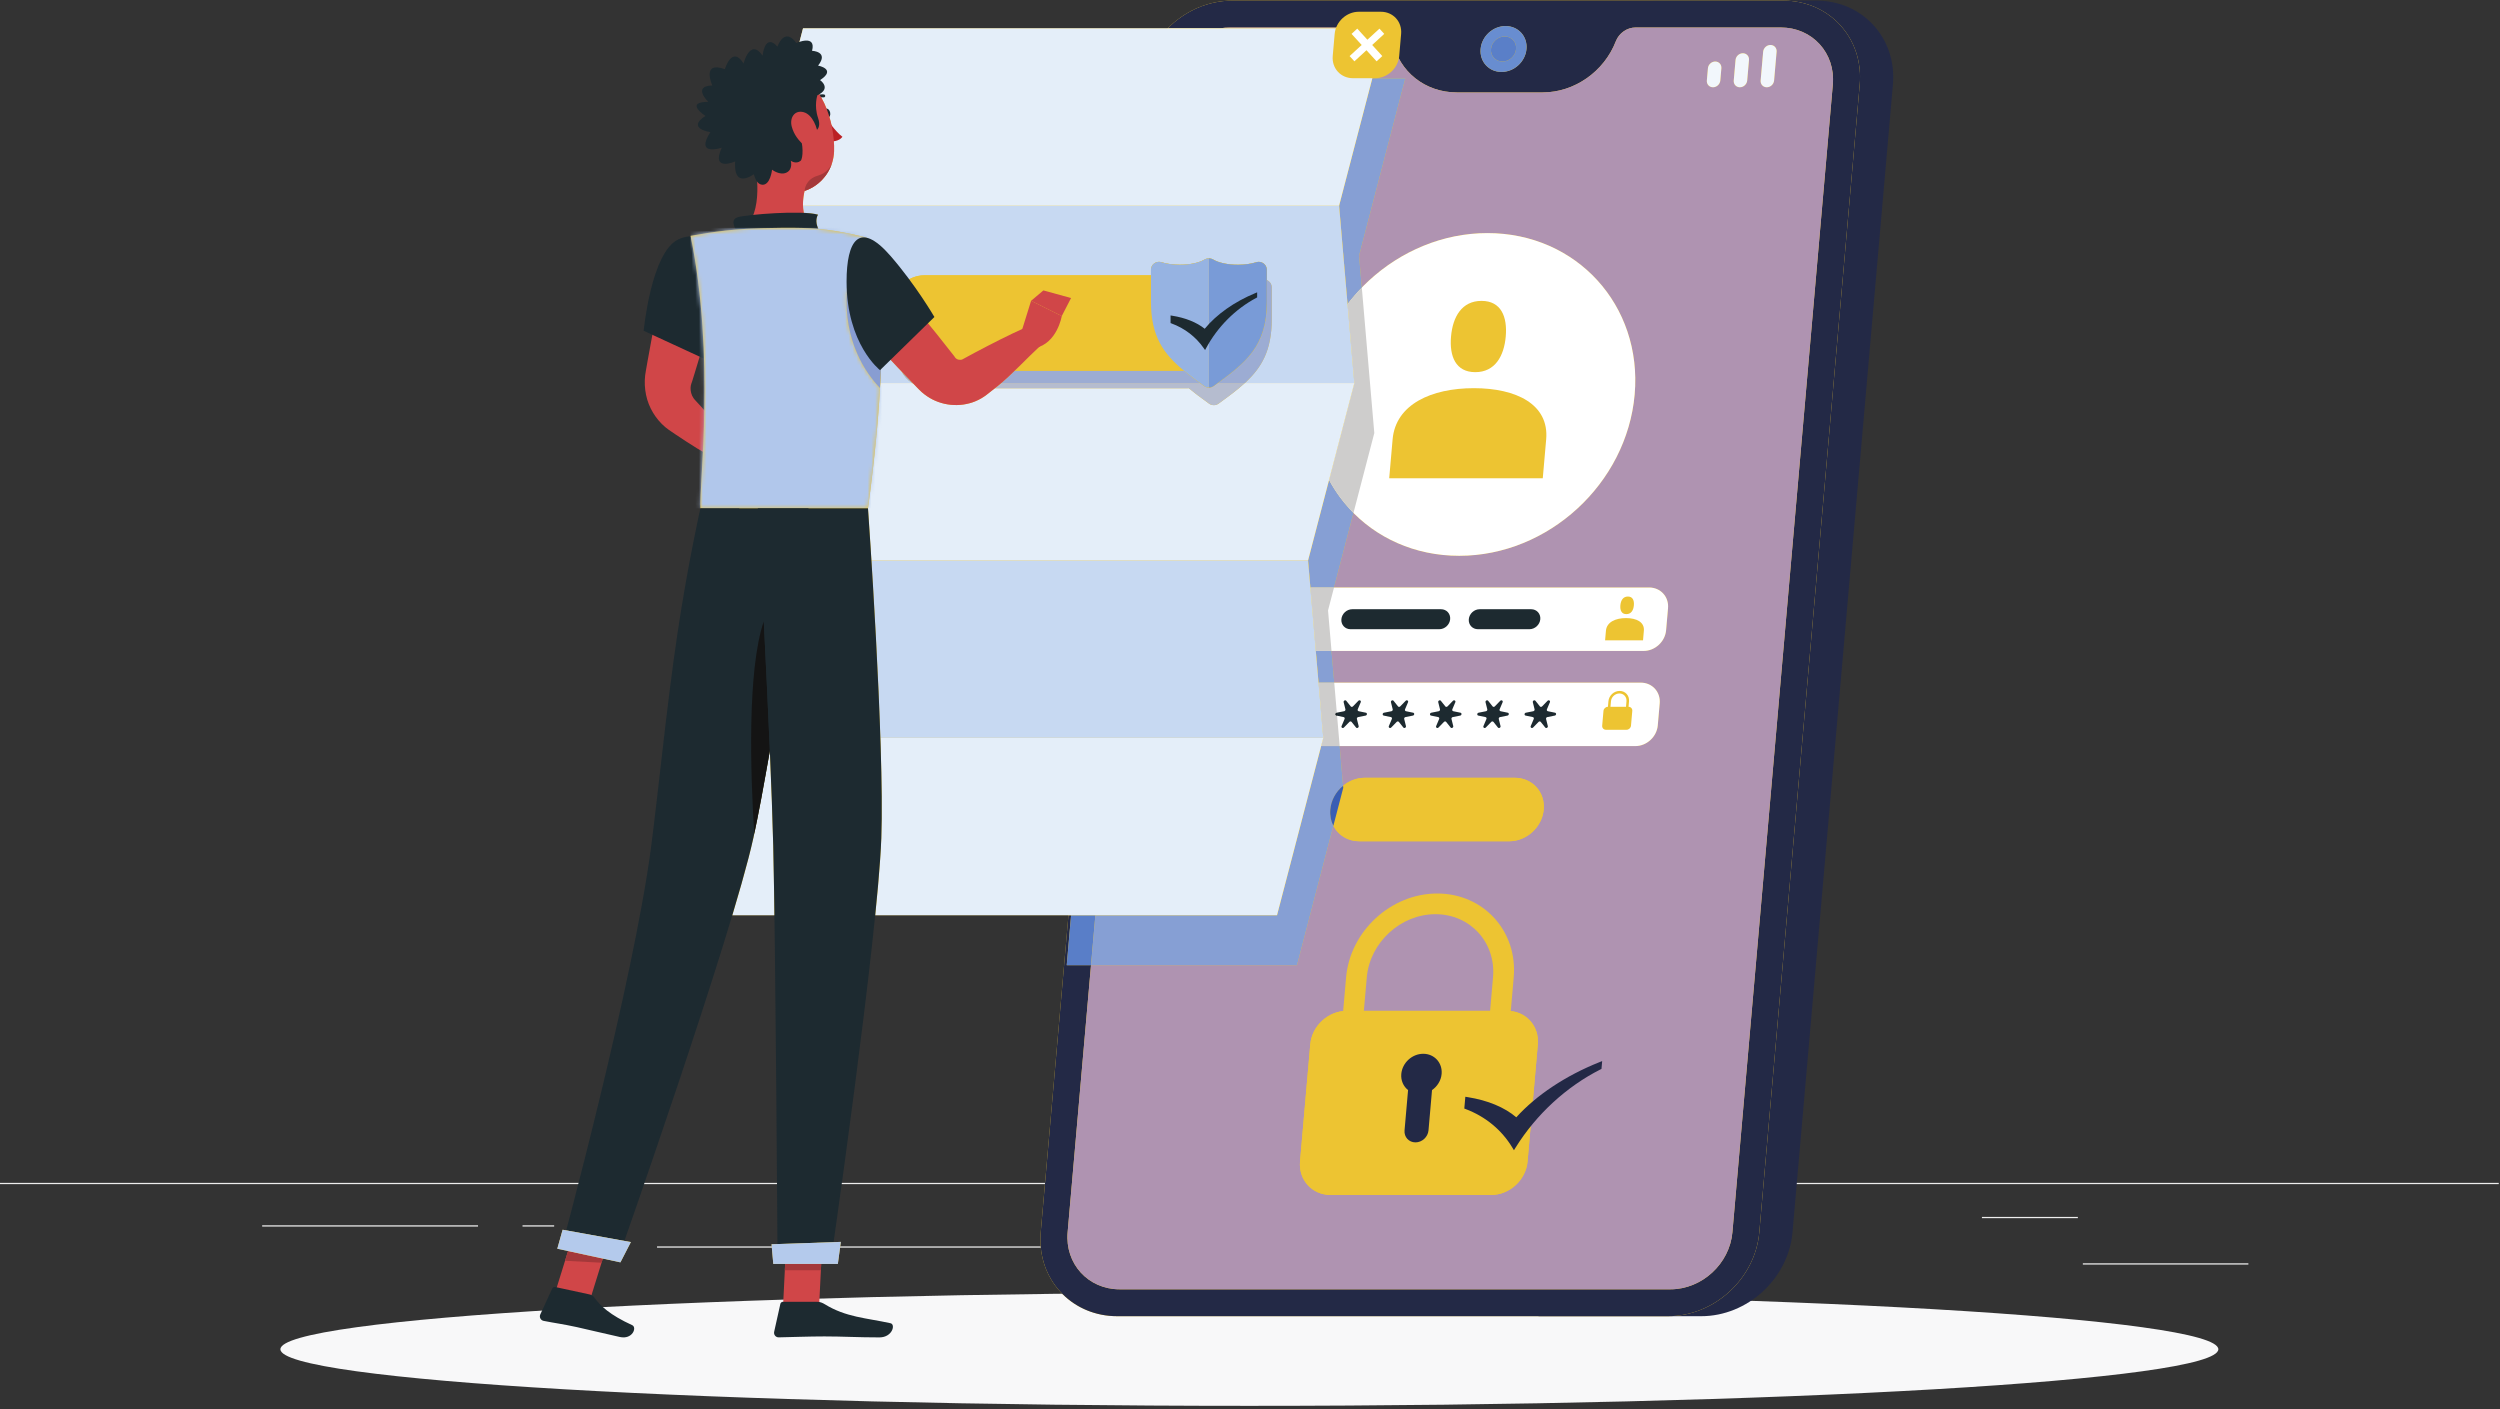 <svg width="667" height="376" viewBox="0 0 667 376" fill="none" xmlns="http://www.w3.org/2000/svg">
<rect x="0" y="0" width="667" height="376" fill="#333333" stroke="none"/>
<path d="M555.705 337.051H599.868V337.385H555.705V337.051Z" fill="#EEEEEE"/>
<path d="M430.036 341.004H441.627V340.671H430.036V341.004Z" fill="#EEEEEE"/>
<path d="M528.781 324.671H554.371V325.004H528.781V324.671Z" fill="#EEEEEE"/>
<path d="M69.945 326.911H127.536V327.244H69.945V326.911Z" fill="#EEEEEE"/>
<path d="M139.408 326.911H147.852V327.244H139.408V326.911Z" fill="#EEEEEE"/>
<path d="M175.295 332.873H300.196V332.54H175.295V332.873Z" fill="#EEEEEE"/>
<path d="M0 315.924H666.667V315.59H0V315.924Z" fill="#EEEEEE"/>
<path d="M460.619 32.76C460.968 36.747 458.019 40.261 454.031 40.611C450.045 40.96 446.529 38.011 446.181 34.024C445.833 30.037 448.781 26.523 452.768 26.173C456.755 25.825 460.269 28.773 460.619 32.76Z" fill="#F8F8F9"/>
<path d="M500.716 29.252C501.064 33.239 498.115 36.754 494.128 37.103C490.141 37.451 486.627 34.502 486.279 30.516C485.929 26.528 488.879 23.015 492.865 22.666C496.852 22.316 500.367 25.266 500.716 29.252Z" fill="#F8F8F9"/>
<path d="M591.852 359.983C591.852 368.321 476.109 375.08 333.333 375.08C190.557 375.08 74.814 368.321 74.814 359.983C74.814 351.645 190.557 344.885 333.333 344.885C476.109 344.885 591.852 351.645 591.852 359.983Z" fill="#F8F8F9"/>
<path d="M484.6 0.162H441.185L410.477 351.162H453.891C466.237 351.162 477.161 341.117 478.241 328.772L505.031 22.553C506.112 10.206 496.947 0.162 484.6 0.162Z" fill="#232946"/>
<path d="M475.741 0.162H328.808C316.463 0.162 305.539 10.206 304.459 22.553L277.668 328.772C276.588 341.117 285.753 351.162 298.1 351.162H445.032C457.379 351.162 468.303 341.117 469.383 328.772L496.173 22.553C497.253 10.206 488.087 0.162 475.741 0.162Z" fill="#EDC432"/>
<path d="M445.032 351.162H298.1C286.417 351.162 277.583 342.167 277.583 330.74C277.583 330.09 277.611 329.434 277.668 328.772L285.069 244.181H285.769L284.603 257.514H291.077L284.843 328.772C284.108 337.174 290.324 343.988 298.728 343.988H445.66C454.064 343.988 461.473 337.174 462.208 328.772L488.999 22.553C489.733 14.149 483.517 7.337 475.113 7.337H436.375C434.089 7.337 431.944 8.836 431.097 11.026C427.965 19.118 420.033 24.662 411.585 24.662H388.679C380.231 24.662 373.268 19.118 371.552 11.026V11.025C371.28 9.744 370.523 8.698 369.483 8.053L369.611 7.56H368.403C367.937 7.414 367.439 7.337 366.92 7.337H328.181C327.292 7.337 326.413 7.413 325.553 7.56H311.545C316.044 3.02 322.223 0.162 328.808 0.162H475.741C487.424 0.162 496.26 9.157 496.26 20.585C496.26 21.233 496.231 21.89 496.173 22.553L469.383 328.772C468.303 341.117 457.379 351.162 445.032 351.162ZM401.681 6.95C398.3 6.95 395.32 9.69 395.024 13.072C394.728 16.453 397.229 19.193 400.609 19.193C403.991 19.193 406.971 16.453 407.267 13.072C407.563 9.69 405.061 6.95 401.681 6.95Z" fill="#232946"/>
<path d="M445.66 343.986H298.728C290.324 343.986 284.108 337.173 284.843 328.77L291.077 257.513H346.039L355.74 220.318C357.003 222.789 359.559 224.444 362.647 224.444H402.659C407.332 224.444 411.452 220.654 411.861 215.981C412.271 211.308 408.813 207.518 404.139 207.518H364.128C361.977 207.518 359.944 208.321 358.336 209.642L357.427 199.056H436.289C439.339 199.056 442.027 196.585 442.293 193.536L442.808 187.653C443.075 184.604 440.82 182.132 437.771 182.132H355.975L355.248 173.669H438.511C441.56 173.669 444.248 171.198 444.515 168.149L445.029 162.266C445.296 159.217 443.04 156.745 439.992 156.745H355.916L361.104 136.854C368.159 143.948 378.041 148.282 389.316 148.282C413.091 148.282 434.049 129.009 436.129 105.236C438.209 81.461 420.623 62.189 396.848 62.189C384.012 62.189 371.997 67.806 363.331 76.718L362.6 68.216L374.944 20.89H366.133L369.483 8.052C370.523 8.697 371.28 9.742 371.552 11.024V11.025C373.268 19.117 380.231 24.661 388.679 24.661H411.585C420.033 24.661 427.965 19.117 431.097 11.025C431.944 8.834 434.089 7.335 436.375 7.335H475.113C483.517 7.335 489.733 14.148 488.999 22.552L462.208 328.77C461.473 337.173 454.064 343.986 445.66 343.986ZM359.305 269.698C354.367 269.698 350.013 273.701 349.581 278.639L346.849 309.873C346.417 314.811 350.069 318.816 355.008 318.816H397.832C402.771 318.816 407.124 314.811 407.556 309.873L410.288 278.639C410.721 273.701 407.068 269.698 402.129 269.698H359.305ZM472.361 11.999C471.372 11.999 470.497 12.802 470.412 13.794L469.739 21.488C469.652 22.478 470.385 23.281 471.375 23.281C472.365 23.281 473.239 22.478 473.327 21.488L473.999 13.794C474.085 12.802 473.353 11.999 472.361 11.999ZM464.995 14.207C464.004 14.207 463.129 15.01 463.043 16.001L462.563 21.488C462.476 22.478 463.209 23.281 464.2 23.281C465.191 23.281 466.064 22.478 466.151 21.488L466.631 16.001C466.717 15.01 465.984 14.207 464.995 14.207ZM457.625 16.416C456.635 16.416 455.761 17.218 455.675 18.209L455.388 21.488C455.301 22.478 456.033 23.281 457.025 23.281C458.016 23.281 458.889 22.478 458.975 21.488L459.263 18.209C459.349 17.218 458.616 16.416 457.625 16.416ZM368.403 7.558H325.553C326.413 7.412 327.292 7.335 328.181 7.335H366.92C367.439 7.335 367.937 7.413 368.403 7.558Z" fill="#AF93B1"/>
<path d="M438.511 173.67H335.679C332.631 173.67 330.375 171.199 330.641 168.15L331.156 162.267C331.423 159.218 334.111 156.746 337.16 156.746H439.992C443.04 156.746 445.296 159.218 445.029 162.267L444.515 168.15C444.248 171.199 441.56 173.67 438.511 173.67Z" fill="white"/>
<path d="M436.289 199.057H333.457C330.409 199.057 328.153 196.586 328.42 193.537L328.935 187.654C329.201 184.605 331.889 182.133 334.939 182.133H437.771C440.82 182.133 443.075 184.605 442.808 187.654L442.293 193.537C442.027 196.586 439.339 199.057 436.289 199.057Z" fill="white"/>
<path d="M400.609 19.191C397.229 19.191 394.728 16.451 395.024 13.07C395.32 9.689 398.3 6.949 401.681 6.949C405.061 6.949 407.563 9.689 407.267 13.07C406.971 16.451 403.991 19.191 400.609 19.191ZM401.439 9.727C399.591 9.727 397.963 11.223 397.801 13.07C397.639 14.917 399.005 16.415 400.853 16.415C402.7 16.415 404.328 14.917 404.489 13.07C404.651 11.223 403.285 9.727 401.439 9.727Z" fill="#688DD0"/>
<path d="M400.853 16.416C399.005 16.416 397.639 14.917 397.801 13.071C397.963 11.224 399.591 9.728 401.439 9.728C403.285 9.728 404.651 11.224 404.489 13.071C404.328 14.917 402.7 16.416 400.853 16.416Z" fill="#5A7FC8"/>
<path d="M457.025 23.281C456.033 23.281 455.301 22.479 455.388 21.488L455.675 18.209C455.761 17.219 456.635 16.416 457.625 16.416C458.616 16.416 459.349 17.219 459.263 18.209L458.975 21.488C458.889 22.479 458.016 23.281 457.025 23.281Z" fill="#F2F7FC"/>
<path d="M471.375 23.281C470.385 23.281 469.652 22.479 469.739 21.488L470.412 13.795C470.497 12.803 471.372 12 472.361 12C473.353 12 474.085 12.803 473.999 13.795L473.327 21.488C473.239 22.479 472.365 23.281 471.375 23.281Z" fill="#F2F7FC"/>
<path d="M464.2 23.281C463.209 23.281 462.476 22.479 462.563 21.488L463.043 16.001C463.129 15.011 464.004 14.208 464.995 14.208C465.984 14.208 466.717 15.011 466.631 16.001L466.151 21.488C466.064 22.479 465.191 23.281 464.2 23.281Z" fill="#F2F7FC"/>
<path d="M436.129 105.237C434.049 129.01 413.091 148.283 389.316 148.283C365.541 148.283 347.955 129.01 350.035 105.237C352.115 81.462 373.075 62.19 396.848 62.19C420.623 62.19 438.209 81.462 436.129 105.237Z" fill="white"/>
<path d="M393.228 103.564C381.915 103.564 372.365 107.868 371.548 117.22L370.64 127.602H411.611L412.52 117.22C413.337 107.868 404.543 103.564 393.228 103.564Z" fill="#EDC432"/>
<path d="M393.603 99.291C398.853 99.291 401.275 95.034 401.733 89.783C402.193 84.532 400.516 80.276 395.265 80.276C390.015 80.276 387.593 84.532 387.135 89.783C386.675 95.034 388.352 99.291 393.603 99.291Z" fill="#EDC432"/>
<path d="M433.817 164.904C431.023 164.904 428.665 165.968 428.463 168.278L428.239 170.842H438.359L438.583 168.278C438.784 165.968 436.612 164.904 433.817 164.904Z" fill="#EDC432"/>
<path d="M433.911 163.85C435.207 163.85 435.805 162.798 435.917 161.5C436.032 160.204 435.617 159.154 434.321 159.154C433.024 159.154 432.425 160.204 432.312 161.5C432.199 162.798 432.613 163.85 433.911 163.85Z" fill="#EDC432"/>
<path d="M402.659 224.443H362.647C357.973 224.443 354.516 220.654 354.925 215.981C355.333 211.307 359.453 207.518 364.128 207.518H404.139C408.813 207.518 412.271 211.307 411.861 215.981C411.452 220.654 407.332 224.443 402.659 224.443Z" fill="#EDC432"/>
<path d="M397.832 318.816H355.008C350.069 318.816 346.417 314.812 346.849 309.874L349.581 278.64C350.013 273.702 354.367 269.699 359.305 269.699H402.129C407.068 269.699 410.721 273.702 410.288 278.64L407.556 309.874C407.124 314.812 402.771 318.816 397.832 318.816Z" fill="#EDC432"/>
<path d="M377.647 304.787C375.883 304.787 374.576 303.356 374.731 301.591L375.672 290.837C374.439 289.856 373.709 288.299 373.864 286.53C374.124 283.558 376.744 281.149 379.716 281.149C382.687 281.149 384.885 283.558 384.625 286.53C384.471 288.299 383.469 289.855 382.064 290.837L381.124 301.591C380.969 303.356 379.413 304.787 377.647 304.787Z" fill="#232946"/>
<path d="M402.508 276.199H396.989L398.341 260.746C399.155 251.46 392.26 243.905 382.973 243.905C373.688 243.905 365.472 251.46 364.66 260.746L363.307 276.199H357.788L359.14 260.746C360.22 248.417 371.127 238.386 383.456 238.386C395.787 238.386 404.939 248.417 403.861 260.746L402.508 276.199Z" fill="#EDC432"/>
<path d="M432.057 185.017C433.199 185.017 434.047 185.945 433.947 187.088L433.817 188.57H429.677L429.807 187.088C429.907 185.945 430.917 185.017 432.057 185.017ZM434.495 188.57L434.625 187.088C434.757 185.572 433.632 184.338 432.117 184.338C430.601 184.338 429.261 185.572 429.129 187.088L428.999 188.57C428.393 188.572 427.861 189.061 427.808 189.666L427.463 193.609C427.411 194.214 427.859 194.705 428.464 194.705H433.957C434.563 194.705 435.096 194.214 435.149 193.609L435.495 189.666C435.548 189.061 435.1 188.572 434.495 188.57Z" fill="#EDC432"/>
<path d="M351.796 190.15L349.879 189.754C349.652 189.708 349.535 189.469 349.629 189.245L350.428 187.357C350.6 186.952 350.107 186.653 349.796 186.973L348.347 188.465C348.175 188.642 347.899 188.642 347.759 188.465L346.571 186.973C346.315 186.653 345.771 186.952 345.871 187.357L346.339 189.245C346.395 189.469 346.236 189.708 346 189.754L344.013 190.15C343.587 190.236 343.535 190.834 343.945 190.92L345.864 191.316C346.091 191.362 346.208 191.601 346.113 191.825L345.315 193.713C345.143 194.118 345.636 194.418 345.947 194.097L347.396 192.605C347.568 192.428 347.844 192.428 347.984 192.605L349.172 194.097C349.428 194.418 349.972 194.118 349.872 193.713L349.404 191.825C349.348 191.601 349.507 191.362 349.743 191.316L351.729 190.92C352.156 190.834 352.208 190.236 351.796 190.15Z" fill="#1D2A30"/>
<path d="M364.415 190.15L362.496 189.754C362.269 189.708 362.152 189.469 362.247 189.245L363.045 187.357C363.217 186.952 362.724 186.653 362.413 186.973L360.964 188.465C360.792 188.642 360.517 188.642 360.376 188.465L359.188 186.973C358.933 186.653 358.388 186.952 358.488 187.357L358.956 189.245C359.012 189.469 358.853 189.708 358.617 189.754L356.631 190.15C356.204 190.236 356.152 190.834 356.564 190.92L358.481 191.316C358.708 191.362 358.825 191.601 358.731 191.825L357.932 193.713C357.76 194.118 358.253 194.418 358.564 194.097L360.013 192.605C360.185 192.428 360.461 192.428 360.601 192.605L361.789 194.097C362.045 194.418 362.589 194.118 362.489 193.713L362.021 191.825C361.965 191.601 362.124 191.362 362.36 191.316L364.347 190.92C364.773 190.834 364.825 190.236 364.415 190.15Z" fill="#1D2A30"/>
<path d="M377.031 190.15L375.113 189.754C374.887 189.708 374.771 189.469 374.864 189.245L375.664 187.357C375.835 186.952 375.341 186.653 375.031 186.973L373.581 188.465C373.409 188.642 373.135 188.642 372.993 188.465L371.805 186.973C371.551 186.653 371.004 186.952 371.105 187.357L371.573 189.245C371.629 189.469 371.471 189.708 371.235 189.754L369.249 190.15C368.821 190.236 368.769 190.834 369.181 190.92L371.099 191.316C371.325 191.362 371.443 191.601 371.348 191.825L370.549 193.713C370.377 194.118 370.871 194.418 371.181 194.097L372.631 192.605C372.803 192.428 373.079 192.428 373.22 192.605L374.408 194.097C374.663 194.418 375.208 194.118 375.107 193.713L374.639 191.825C374.584 191.601 374.743 191.362 374.977 191.316L376.964 190.92C377.391 190.834 377.444 190.236 377.031 190.15Z" fill="#1D2A30"/>
<path d="M389.649 190.15L387.731 189.754C387.504 189.708 387.388 189.469 387.481 189.245L388.28 187.357C388.452 186.952 387.96 186.653 387.648 186.973L386.199 188.465C386.028 188.642 385.751 188.642 385.611 188.465L384.423 186.973C384.168 186.653 383.623 186.952 383.723 187.357L384.192 189.245C384.247 189.469 384.088 189.708 383.853 189.754L381.865 190.15C381.44 190.236 381.387 190.834 381.799 190.92L383.716 191.316C383.944 191.362 384.06 191.601 383.965 191.825L383.167 193.713C382.996 194.118 383.488 194.418 383.8 194.097L385.249 192.605C385.42 192.428 385.696 192.428 385.837 192.605L387.025 194.097C387.28 194.418 387.825 194.118 387.724 193.713L387.256 191.825C387.2 191.601 387.36 191.362 387.595 191.316L389.581 190.92C390.008 190.834 390.06 190.236 389.649 190.15Z" fill="#1D2A30"/>
<path d="M402.267 190.15L400.349 189.754C400.121 189.708 400.005 189.469 400.1 189.245L400.899 187.357C401.069 186.952 400.577 186.653 400.265 186.973L398.816 188.465C398.644 188.642 398.369 188.642 398.228 188.465L397.04 186.973C396.785 186.653 396.24 186.952 396.34 187.357L396.808 189.245C396.864 189.469 396.705 189.708 396.471 189.754L394.484 190.15C394.056 190.236 394.004 190.834 394.416 190.92L396.333 191.316C396.56 191.362 396.677 191.601 396.584 191.825L395.784 193.713C395.613 194.118 396.105 194.418 396.417 194.097L397.867 192.605C398.037 192.428 398.313 192.428 398.455 192.605L399.643 194.097C399.897 194.418 400.443 194.118 400.341 193.713L399.873 191.825C399.819 191.601 399.977 191.362 400.213 191.316L402.199 190.92C402.625 190.834 402.679 190.236 402.267 190.15Z" fill="#1D2A30"/>
<path d="M414.884 190.15L412.967 189.754C412.74 189.708 412.623 189.469 412.717 189.245L413.516 187.357C413.687 186.952 413.195 186.653 412.884 186.973L411.433 188.465C411.263 188.642 410.987 188.642 410.845 188.465L409.659 186.973C409.403 186.653 408.857 186.952 408.959 187.357L409.427 189.245C409.481 189.469 409.323 189.708 409.088 189.754L407.101 190.15C406.675 190.236 406.621 190.834 407.033 190.92L408.951 191.316C409.179 191.362 409.296 191.601 409.2 191.825L408.403 193.713C408.231 194.118 408.723 194.418 409.035 194.097L410.484 192.605C410.656 192.428 410.931 192.428 411.072 192.605L412.26 194.097C412.515 194.418 413.06 194.118 412.96 193.713L412.492 191.825C412.436 191.601 412.595 191.362 412.831 191.316L414.816 190.92C415.244 190.834 415.296 190.236 414.884 190.15Z" fill="#1D2A30"/>
<path d="M384.471 162.542H360.78C359.307 162.542 358.009 163.734 357.881 165.208C357.752 166.68 358.841 167.873 360.313 167.873H384.004C385.476 167.873 386.775 166.68 386.903 165.208C387.032 163.734 385.943 162.542 384.471 162.542Z" fill="#1D2A30"/>
<path d="M408.52 162.542H394.773C393.301 162.542 392.004 163.734 391.875 165.208C391.747 166.68 392.835 167.873 394.307 167.873H408.053C409.527 167.873 410.824 166.68 410.952 165.208C411.081 163.734 409.992 162.542 408.52 162.542Z" fill="#1D2A30"/>
<path d="M426.668 283.411C417.736 286.978 409.905 292.179 404.545 298.096C401.404 295.422 396.936 293.565 391.58 292.715L390.951 292.614L390.676 295.76L391.027 295.893C396.312 297.891 400.616 301.435 403.471 306.141L403.919 306.881L404.415 306.087C409.908 297.291 417.919 289.925 426.969 285.341L427.276 285.184L427.459 283.095L426.668 283.411Z" fill="#232946"/>
<path d="M291.077 257.514H284.603L285.769 244.18H292.244L291.077 257.514Z" fill="#597EC8"/>
<path d="M346.039 257.514H291.077L292.244 244.18H340.705L352.476 199.056H357.427L358.336 209.643C356.448 211.192 355.145 213.458 354.925 215.982C354.787 217.567 355.093 219.051 355.74 220.319L346.039 257.514ZM355.975 182.132H351.785L351.059 173.67H355.248L355.975 182.132ZM355.916 156.746H349.605L348.987 149.532L354.585 128.068C356.335 131.314 358.532 134.268 361.104 136.855L355.916 156.746Z" fill="#869FD4"/>
<path d="M355.248 173.67H351.059L349.605 156.746H355.916L354.32 162.866L355.248 173.67Z" fill="#CECDCC"/>
<path d="M357.427 199.057H352.476L353.049 196.857L351.785 182.133H355.975L356.661 190.143L356.631 190.15C356.204 190.235 356.152 190.834 356.564 190.919L356.732 190.954L357.427 199.057Z" fill="#CECDCC"/>
<path d="M359.521 81.131L357.268 54.883L366.133 20.891H374.944L362.6 68.216L363.331 76.719C361.976 78.112 360.703 79.585 359.521 81.131Z" fill="#869FD4"/>
<path d="M361.104 136.855C358.532 134.269 356.335 131.314 354.585 128.069L361.331 102.207L359.521 81.131C360.703 79.586 361.976 78.113 363.331 76.719L366.664 115.542L361.104 136.855Z" fill="#CECDCC"/>
<path d="M355.74 220.318C355.093 219.05 354.787 217.566 354.925 215.981C355.145 213.457 356.448 211.192 358.336 209.642L358.383 210.189L355.74 220.318Z" fill="#395EB4"/>
<path d="M356.732 190.953L356.564 190.918C356.152 190.833 356.204 190.234 356.631 190.149L356.661 190.142L356.732 190.953Z" fill="#182124"/>
<path d="M357.268 54.882L369.611 7.558H214.245L201.903 54.882L205.965 102.206L193.621 149.532L197.684 196.856L185.34 244.18H340.705L353.049 196.856L348.987 149.532L361.331 102.206L357.268 54.882Z" fill="#EDC432"/>
<path d="M353.049 196.855H234.887C234.335 180.286 233.272 161.81 232.5 149.531H348.987L353.049 196.855Z" fill="#C7D9F2"/>
<path d="M361.331 102.207H332.111C336.628 98.07 339.297 93.467 339.297 85.231V76.692C339.297 75.776 338.743 75.042 337.985 74.724V71.995C337.985 70.763 336.984 69.859 335.835 69.859C335.615 69.859 335.391 69.891 335.165 69.962C333.832 70.379 332.121 70.63 330.259 70.63C327.516 70.63 325.107 70.086 323.735 69.268C323.359 69.043 322.945 68.931 322.532 68.931C322.388 68.931 322.244 68.944 322.101 68.972C321.836 69.023 321.575 69.122 321.329 69.268C319.959 70.086 317.549 70.63 314.805 70.63C314.792 70.63 314.777 70.63 314.763 70.63C312.916 70.626 311.224 70.375 309.899 69.962C309.675 69.891 309.449 69.859 309.229 69.859C308.08 69.859 307.08 70.763 307.08 71.995V73.44H246.692C243.864 73.44 241.36 74.827 239.824 76.958C238.295 75.188 236.745 73.439 235.163 71.718L234.008 72.726C232.795 65.303 231.083 63.37 231.083 63.37C231.083 63.37 224.895 61.667 218.301 61.056C217.844 60.007 217.507 58.56 218.229 57.275C217.344 57.018 216.024 56.864 214.463 56.791C214.329 56.166 214.259 55.526 214.239 54.883H357.267L369.611 7.559L357.268 54.883L361.331 102.207ZM243.364 102.207H234.865C235.029 99.024 235.127 96.092 235.167 93.394C236.936 95.312 238.727 97.214 240.531 99.103C241.201 100.36 242.179 101.428 243.364 102.207Z" fill="#C7D9F2"/>
<path d="M357.267 54.883H214.239C214.195 53.54 214.368 52.185 214.655 50.938C218.956 49.547 222.359 45.438 222.532 40.342C222.788 32.855 219.383 21.361 211.164 19.372L214.245 7.559H369.611L357.267 54.883Z" fill="#E4EEF9"/>
<path d="M348.987 149.531H232.5C231.971 141.129 231.579 135.629 231.579 135.629H215.716H197.247C207.585 135.629 222.261 135.629 231.579 135.629C233.392 122.199 234.4 111.198 234.865 102.206H243.364C243.492 102.29 243.623 102.371 243.755 102.447C244.099 102.802 244.443 103.155 244.788 103.509L245.319 104.047C245.528 104.247 245.725 104.455 245.949 104.639C246.392 105.011 246.835 105.381 247.321 105.695C248.269 106.355 249.311 106.87 250.385 107.258C251.896 107.799 253.483 108.07 255.063 108.07C255.736 108.07 256.408 108.021 257.072 107.922C258.18 107.751 259.275 107.47 260.297 107.027C260.816 106.822 261.304 106.555 261.788 106.289C262.032 106.159 262.256 105.998 262.488 105.851C262.689 105.715 263.011 105.506 263.085 105.437L265.433 103.59H316.707C316.859 103.59 317.007 103.575 317.156 103.567C317.897 104.182 318.668 104.794 319.487 105.413C320.465 106.154 321.497 106.907 322.577 107.69C322.952 107.962 323.399 108.099 323.844 108.099C324.291 108.099 324.736 107.962 325.112 107.69C327.759 105.77 330.115 104.034 332.111 102.206H361.331L354.585 128.067L348.987 149.531Z" fill="#E4EEF9"/>
<path d="M340.705 244.18H233.508C234.356 235.834 234.952 228.652 235.132 223.63C235.377 216.749 235.231 207.173 234.887 196.856H353.049L352.476 199.056L340.705 244.18ZM206.621 244.18H195.383C197.916 235.738 199.925 228.482 201.02 223.454C201.089 223.137 201.159 222.813 201.229 222.482C201.229 222.486 201.231 222.492 201.231 222.497C202.349 217.237 203.652 210.256 205.008 202.533C205.137 201.796 205.267 201.056 205.397 200.306C205.801 209.817 206.132 218.724 206.3 225.654C206.412 230.249 206.519 236.69 206.621 244.18Z" fill="#E4EEF9"/>
<path d="M332.111 102.207H324.88C332.897 96.348 337.985 91.904 337.985 80.532V74.724C338.743 75.042 339.297 75.776 339.297 76.692V85.231C339.297 93.467 336.628 98.07 332.111 102.207ZM320.185 102.207H267.136C268.347 101.175 269.555 100.051 270.753 98.892H315.395C315.547 98.892 315.697 98.888 315.847 98.882C317.171 99.978 318.623 101.066 320.185 102.207ZM243.52 102.207H243.364C242.179 101.428 241.201 100.36 240.531 99.103C241.524 100.142 242.52 101.176 243.52 102.207Z" fill="#9CACD3"/>
<path d="M323.844 108.1C323.399 108.1 322.952 107.962 322.577 107.69C321.497 106.908 320.465 106.154 319.487 105.413C318.668 104.794 317.897 104.182 317.156 103.568C317.007 103.576 316.859 103.59 316.707 103.59H265.433L266.072 103.088C266.428 102.804 266.781 102.509 267.136 102.206H320.185C320.54 102.465 320.899 102.726 321.264 102.992C321.64 103.265 322.087 103.401 322.532 103.401C322.979 103.401 323.424 103.264 323.8 102.992C324.165 102.726 324.525 102.465 324.88 102.206H332.111C330.115 104.034 327.759 105.77 325.112 107.69C324.736 107.962 324.291 108.1 323.844 108.1ZM243.755 102.448C243.623 102.372 243.492 102.29 243.364 102.206H243.52C243.599 102.288 243.677 102.368 243.755 102.448Z" fill="#B5BCCF"/>
<path d="M315.395 98.893H246.692C242.019 98.893 238.229 95.105 238.229 90.431V81.902C238.229 77.229 242.019 73.441 246.692 73.441H315.395C320.068 73.441 323.857 77.229 323.857 81.902V90.431C323.857 95.105 320.068 98.893 315.395 98.893Z" fill="#EDC432"/>
<path d="M330.259 70.629C327.516 70.629 325.107 70.085 323.735 69.267C322.981 68.818 322.083 68.818 321.329 69.267C319.959 70.085 317.549 70.629 314.805 70.629C312.943 70.629 311.233 70.378 309.899 69.961C308.5 69.523 307.08 70.527 307.08 71.994V80.531C307.08 92.405 312.627 96.726 321.264 102.991C322.016 103.537 323.048 103.537 323.8 102.991C332.439 96.726 337.985 92.405 337.985 80.531V71.994C337.985 70.527 336.565 69.523 335.165 69.961C333.832 70.378 332.121 70.629 330.259 70.629Z" fill="#EDC432"/>
<path d="M322.532 103.402V68.932C322.945 68.932 323.359 69.044 323.735 69.269C325.107 70.086 327.516 70.63 330.259 70.63C332.121 70.63 333.832 70.38 335.165 69.962C335.391 69.892 335.615 69.86 335.835 69.86C336.984 69.86 337.985 70.764 337.985 71.996V80.533C337.985 92.406 332.439 96.728 323.8 102.993C323.424 103.265 322.979 103.402 322.532 103.402Z" fill="#799BD7"/>
<path d="M322.532 103.402C322.087 103.402 321.64 103.266 321.264 102.993C321.64 103.265 322.087 103.402 322.532 103.402Z" fill="#C5C9D8"/>
<path d="M314.763 70.629C312.916 70.625 311.223 70.374 309.899 69.961C311.224 70.374 312.916 70.625 314.763 70.629Z" fill="#D4E1F5"/>
<path d="M322.532 103.402C322.087 103.402 321.64 103.265 321.264 102.993C319.287 101.558 317.472 100.226 315.847 98.882C310.377 94.353 307.08 89.688 307.08 80.533V71.996C307.08 70.764 308.08 69.86 309.229 69.86C309.449 69.86 309.675 69.892 309.899 69.962C311.223 70.376 312.916 70.626 314.763 70.63C314.777 70.63 314.792 70.63 314.805 70.63C317.549 70.63 319.959 70.086 321.329 69.269C321.575 69.122 321.836 69.024 322.101 68.973C322.244 68.945 322.388 68.932 322.532 68.932V103.402Z" fill="#96B3E2"/>
<path d="M334.916 78.202C329.333 80.512 324.556 83.881 321.42 87.713C319.233 85.981 316.235 84.778 312.717 84.228L312.305 84.164V86.201L312.54 86.286C316.076 87.581 319.064 89.876 321.179 92.922L321.512 93.402L321.788 92.888C324.848 87.192 329.617 82.42 335.22 79.452L335.409 79.352V77.997L334.916 78.202Z" fill="#1D2A30"/>
<path d="M366.868 20.867H360.973C357.704 20.867 355.287 18.218 355.572 14.947L356.088 9.054C356.375 5.785 359.256 3.135 362.525 3.135H368.419C371.688 3.135 374.107 5.785 373.82 9.054L373.305 14.947C373.019 18.218 370.137 20.867 366.868 20.867Z" fill="#EDC432"/>
<path d="M369.317 9.041L368.039 7.638L364.819 10.599L362.117 7.638L360.592 9.041L363.295 12.002L360.075 14.962L361.355 16.363L364.573 13.403L367.275 16.363L368.8 14.962L366.099 12.002L369.317 9.041Z" fill="white"/>
<path d="M235.163 71.717C238.58 75.433 241.844 79.282 245.068 83.167C248.296 87.049 251.445 90.999 254.555 94.983C254.691 95.158 254.636 95.087 254.668 95.138L254.705 95.217L254.799 95.354L255.039 95.617C255.228 95.786 255.487 95.915 255.776 95.967C255.917 95.99 256.069 96.01 256.223 95.994L256.465 95.977L256.588 95.949C256.611 95.938 256.621 95.939 256.632 95.939C256.653 95.941 256.676 95.942 256.797 95.87L260.136 94.059C264.617 91.689 269.132 89.369 273.804 87.287L277.708 92.122C273.945 95.585 270.025 99.914 266.072 103.087L263.085 105.437C263.011 105.506 262.689 105.715 262.488 105.851C262.256 105.998 262.032 106.159 261.788 106.289C261.304 106.555 260.816 106.822 260.297 107.027C259.275 107.47 258.18 107.751 257.072 107.922C254.849 108.253 252.54 108.03 250.385 107.258C249.311 106.87 248.269 106.355 247.321 105.695C246.835 105.381 246.392 105.011 245.949 104.639C245.725 104.455 245.528 104.247 245.319 104.047L244.788 103.509C241.259 99.89 237.771 96.237 234.36 92.515C230.945 88.795 227.573 85.041 224.352 81.153L235.163 71.717Z" fill="#D04648"/>
<path d="M271.987 90.236L275.096 80.252L283.277 84.329C283.277 84.329 282.085 91.613 276.129 92.877L271.987 90.236Z" fill="#D04648"/>
<path d="M278.377 77.484L285.756 79.515L283.277 84.328L275.096 80.251L278.377 77.484Z" fill="#D04648"/>
<path d="M192.125 74.437C191.235 78.678 190.147 82.873 189.007 87.054C187.872 91.237 186.635 95.394 185.345 99.539L184.865 101.094L184.625 101.873C184.575 102.042 184.543 102.083 184.496 102.198C184.349 102.591 184.261 103.018 184.244 103.466C184.221 104.354 184.432 105.342 185.012 106.199C185.06 106.338 185.521 106.821 185.879 107.21L186.987 108.414L189.168 110.858C190.607 112.507 192.037 114.162 193.397 115.902L188.751 121.279C186.833 120.187 184.987 119.011 183.147 117.829L180.411 116.025L179.06 115.105C178.6 114.783 178.229 114.57 177.495 113.961C174.959 111.81 173.064 108.757 172.369 105.365C172.015 103.674 171.928 101.909 172.125 100.163C172.177 99.746 172.256 99.257 172.32 98.898L172.461 98.097L172.745 96.494C173.492 92.218 174.291 87.953 175.191 83.714C176.085 79.474 177.033 75.246 178.179 71.066L192.125 74.437Z" fill="#D04648"/>
<path d="M188.833 115.52L194.335 112.708L196.761 122.057C196.761 122.057 192.345 123.751 188.929 121.577L188.833 115.52Z" fill="#D04648"/>
<path d="M201.936 109.717L202.185 118.295L196.043 122.312L193.912 112.89L201.936 109.717Z" fill="#D04648"/>
<path d="M219.923 30.35C220.057 31.012 220.516 31.476 220.948 31.388C221.38 31.301 221.621 30.693 221.487 30.033C221.353 29.372 220.893 28.908 220.463 28.996C220.029 29.082 219.789 29.69 219.923 30.35Z" fill="#1D2A30"/>
<path d="M220.456 31.489C220.456 31.489 222.733 34.997 224.761 36.499C223.813 37.829 221.724 37.733 221.724 37.733L220.456 31.489Z" fill="#BB2024"/>
<path d="M216.757 27.174L216.489 27.069C216.328 26.919 216.319 26.67 216.468 26.509C217.955 24.899 219.759 25.186 219.836 25.198C220.052 25.235 220.196 25.441 220.16 25.655C220.123 25.871 219.916 26.014 219.705 25.979C219.645 25.97 218.235 25.763 217.048 27.047L216.757 27.174Z" fill="#1D2A30"/>
<path d="M200.695 39.645C202.165 45.761 203.633 56.968 198.384 61.049C198.384 61.049 200.435 67.252 214.377 67.252C229.709 67.252 221.704 63.256 221.704 63.256C213.337 61.628 213.553 54.36 215.011 49.609L200.695 39.645Z" fill="#D04648"/>
<path d="M196.751 62.183C195.837 60.484 194.832 58.539 196.912 57.93C199.201 57.26 213.909 56.018 218.229 57.275C216.903 59.636 219.149 62.539 219.149 62.539L196.751 62.183Z" fill="#1D2A30"/>
<path d="M208.928 348.285H218.548L219.505 328.925H209.885L208.928 348.285Z" fill="#D04648"/>
<path d="M147.884 345.617L157.628 346.133L163.548 327.058L153.804 326.544L147.884 345.617Z" fill="#D04648"/>
<path d="M157.329 345.363L148.149 343.375C147.816 343.303 147.476 343.472 147.333 343.781L144.147 350.696C143.816 351.413 144.253 352.254 145.028 352.408C148.245 353.046 149.843 353.196 153.88 354.069C156.363 354.608 161.969 355.973 165.399 356.716C168.753 357.442 170.011 354.164 168.673 353.553C162.676 350.813 160.171 348.4 158.547 346.152C158.255 345.746 157.817 345.468 157.329 345.363Z" fill="#1D2A30"/>
<path d="M218.039 347.316H208.909C208.567 347.316 208.272 347.554 208.197 347.887L206.545 355.319C206.375 356.088 206.96 356.819 207.749 356.806C211.041 356.75 215.801 356.556 219.94 356.556C224.78 356.556 228.96 356.82 234.636 356.82C238.068 356.82 239.021 353.351 237.584 353.036C231.044 351.606 225.704 351.452 220.053 347.968C219.439 347.59 218.76 347.316 218.039 347.316Z" fill="#1D2A30"/>
<path d="M180.967 63.875C173.707 67.327 171.733 88.254 171.733 88.254L189.693 96.553C189.693 96.553 194.151 89.986 194.492 79.661C194.851 68.842 188.389 60.346 180.967 63.875Z" fill="#1D2A30"/>
<path d="M231.083 63.369C231.083 63.369 239.981 73.42 231.579 135.629C218.105 135.629 193.419 135.629 186.863 135.629C186.555 128.765 190.868 95.281 184.248 62.938C184.248 62.938 191.912 61.4 199.216 61.049C204.929 60.773 213.201 60.59 218.224 61.049C224.847 61.653 231.083 63.369 231.083 63.369Z" fill="#EDC432"/>
<mask id="mask0_1149_1672" style="mask-type:luminance" maskUnits="userSpaceOnUse" x="184" y="60" width="52" height="76">
<path d="M231.579 135.629C218.105 135.629 193.419 135.629 186.863 135.629C186.852 135.388 186.847 135.114 186.847 134.808C186.845 130.253 187.96 118.672 187.961 104.046C187.961 91.713 187.169 77.214 184.248 62.938C184.248 62.938 191.912 61.4 199.216 61.049C202.411 60.894 206.407 60.769 210.187 60.769C213.165 60.769 216.009 60.848 218.224 61.049C224.847 61.653 231.083 63.369 231.083 63.369C231.083 63.369 234.163 66.848 234.988 82.378L234.821 82.234L225.928 77.484C225.025 91.176 231.145 99.76 234.787 103.516C235.091 98.192 235.207 93.55 235.187 89.509C235.188 89.826 235.188 90.146 235.188 90.472C235.189 91.414 235.181 92.386 235.167 93.393C235.012 103.716 234.035 117.445 231.579 135.629Z" fill="white"/>
</mask>
<g mask="url(#mask0_1149_1672)">
<path d="M184.248 135.629H235.207V60.769H184.248V135.629Z" fill="#B1C7EB"/>
</g>
<path d="M235.187 89.51C235.172 86.89 235.101 84.519 234.988 82.379L234.992 82.383C235.104 84.522 235.173 86.89 235.187 89.51Z" fill="#A4383A"/>
<path d="M234.787 103.516C231.145 99.76 225.025 91.176 225.928 77.484L234.821 82.234L234.988 82.378C235.101 84.518 235.172 86.889 235.187 89.509C235.207 93.55 235.091 98.192 234.787 103.516Z" fill="#889DD2"/>
<path d="M209.392 338.908H209.388L209.472 337.215H209.476L209.392 338.908Z" fill="#CECDCC"/>
<path d="M219.012 338.908H209.392L209.476 337.215H219.095L219.017 338.8L219.012 338.908Z" fill="#A4383A"/>
<path d="M150.752 336.381H150.744L151.553 333.777L151.559 333.778L150.752 336.381Z" fill="#CECDCC"/>
<path d="M160.492 336.895L150.752 336.38L151.559 333.777L160.836 335.785L160.492 336.895Z" fill="#A4383A"/>
<path d="M197.599 33.429C199.747 41.443 200.596 46.243 205.541 49.575C212.98 54.589 222.243 48.835 222.532 40.341C222.793 32.695 219.237 20.874 210.637 19.258C202.164 17.667 195.451 25.415 197.599 33.429Z" fill="#D04648"/>
<path d="M215.716 135.629C215.716 135.629 206.228 199.518 201.02 223.454C195.316 249.665 164.732 336.385 164.732 336.385L149.767 333.145C149.767 333.145 168.944 262.474 173.732 225.83C175.6 211.53 177.856 188.481 180.708 169.261C183.471 150.649 186.863 135.629 186.863 135.629H215.716Z" fill="#1D2A30"/>
<path d="M168.315 331.387L165.527 336.801L148.688 333.155L150.108 328.094L168.315 331.387Z" fill="#EDC432"/>
<path d="M165.527 336.801L160.836 335.785L151.559 333.777L148.688 333.155L150.108 328.094L168.315 331.387L165.527 336.801Z" fill="#B4CAEC"/>
<path d="M201.231 222.498C201.231 222.493 201.229 222.487 201.229 222.483C202.349 217.222 203.652 210.247 205.008 202.534C203.652 210.257 202.349 217.238 201.231 222.498Z" fill="#505763"/>
<path d="M201.229 222.482C200.225 206.462 199.313 178.945 203.773 165.766C204.317 176.546 204.911 188.86 205.397 200.305C205.267 201.054 205.137 201.796 205.008 202.533C203.652 210.246 202.349 217.221 201.229 222.482Z" fill="#141414"/>
<path d="M231.579 135.63C231.579 135.63 236.041 198.137 235.132 223.631C234.185 250.15 221.612 336.977 221.612 336.977H207.449C207.449 336.977 206.931 251.698 206.3 225.655C205.613 197.263 202.185 135.63 202.185 135.63H231.579Z" fill="#1D2A30"/>
<path d="M224.337 331.335L223.539 337.215H206.311L205.845 331.966L224.337 331.335Z" fill="#EDC432"/>
<path d="M223.539 337.215H206.311L205.845 331.966L224.337 331.335L224.173 332.54L224.128 332.873L223.539 337.215Z" fill="#B4CAEC"/>
<path d="M225.865 75.08C225.865 91.854 234.792 98.76 234.792 98.76L249.301 84.576C249.301 84.576 244.368 76.076 237.583 68.273C229.201 58.634 225.865 64.292 225.865 75.08Z" fill="#1D2A30"/>
<path d="M214.72 50.914L214.676 50.858C214.676 50.858 214.723 47.858 218.264 46.843C220.691 46.149 221.657 44.407 222.025 43.379C220.911 47.006 218.097 49.798 214.72 50.914Z" fill="#A4383A"/>
<path d="M218.264 17.501C221.253 13.732 216.653 13.552 216.653 13.552C217.848 9.053 212.469 11.474 212.469 11.474C209.24 7.022 207.419 12.441 207.419 12.441C204.069 8.669 203.453 14.832 203.453 14.832C200.095 10.049 198.384 16.946 198.384 16.946C195.291 11.98 193.397 18.452 193.397 18.452C187.012 16.165 190.047 22.802 190.047 22.802C184.593 22.956 188.968 27.173 188.968 27.173C182.437 27.189 188.196 30.929 188.196 30.929C183.009 34.332 189.52 35.248 189.52 35.248C185.289 41.865 192.556 39.41 192.556 39.41C189.612 45.96 196.139 43.074 196.139 43.074C195.716 49.394 199.365 47.674 201.12 46.504C201.46 47.776 202.091 49.125 203.264 49.278C205.541 49.576 205.984 45.277 205.984 45.277C205.984 45.277 208.099 46.921 209.869 46.03C211.641 45.139 210.973 42.886 210.973 42.886C210.973 42.886 212.331 43.897 213.572 42.931C214.333 42.341 214.336 38.097 213.368 36.605L216.839 35.248C216.839 35.248 219.415 34.884 218.264 31.488C217.113 28.093 218.088 25.413 218.088 25.413C222.007 23.576 218.792 21.369 218.792 21.369C223.323 18.433 218.264 17.501 218.264 17.501Z" fill="#1D2A30"/>
<path d="M211.233 33.765C211.779 35.869 213.161 37.678 214.608 38.755C216.783 40.373 218.408 38.78 218.253 36.317C218.115 34.101 216.815 30.589 214.415 29.932C212.051 29.285 210.611 31.36 211.233 33.765Z" fill="#D04648"/>
</svg>
